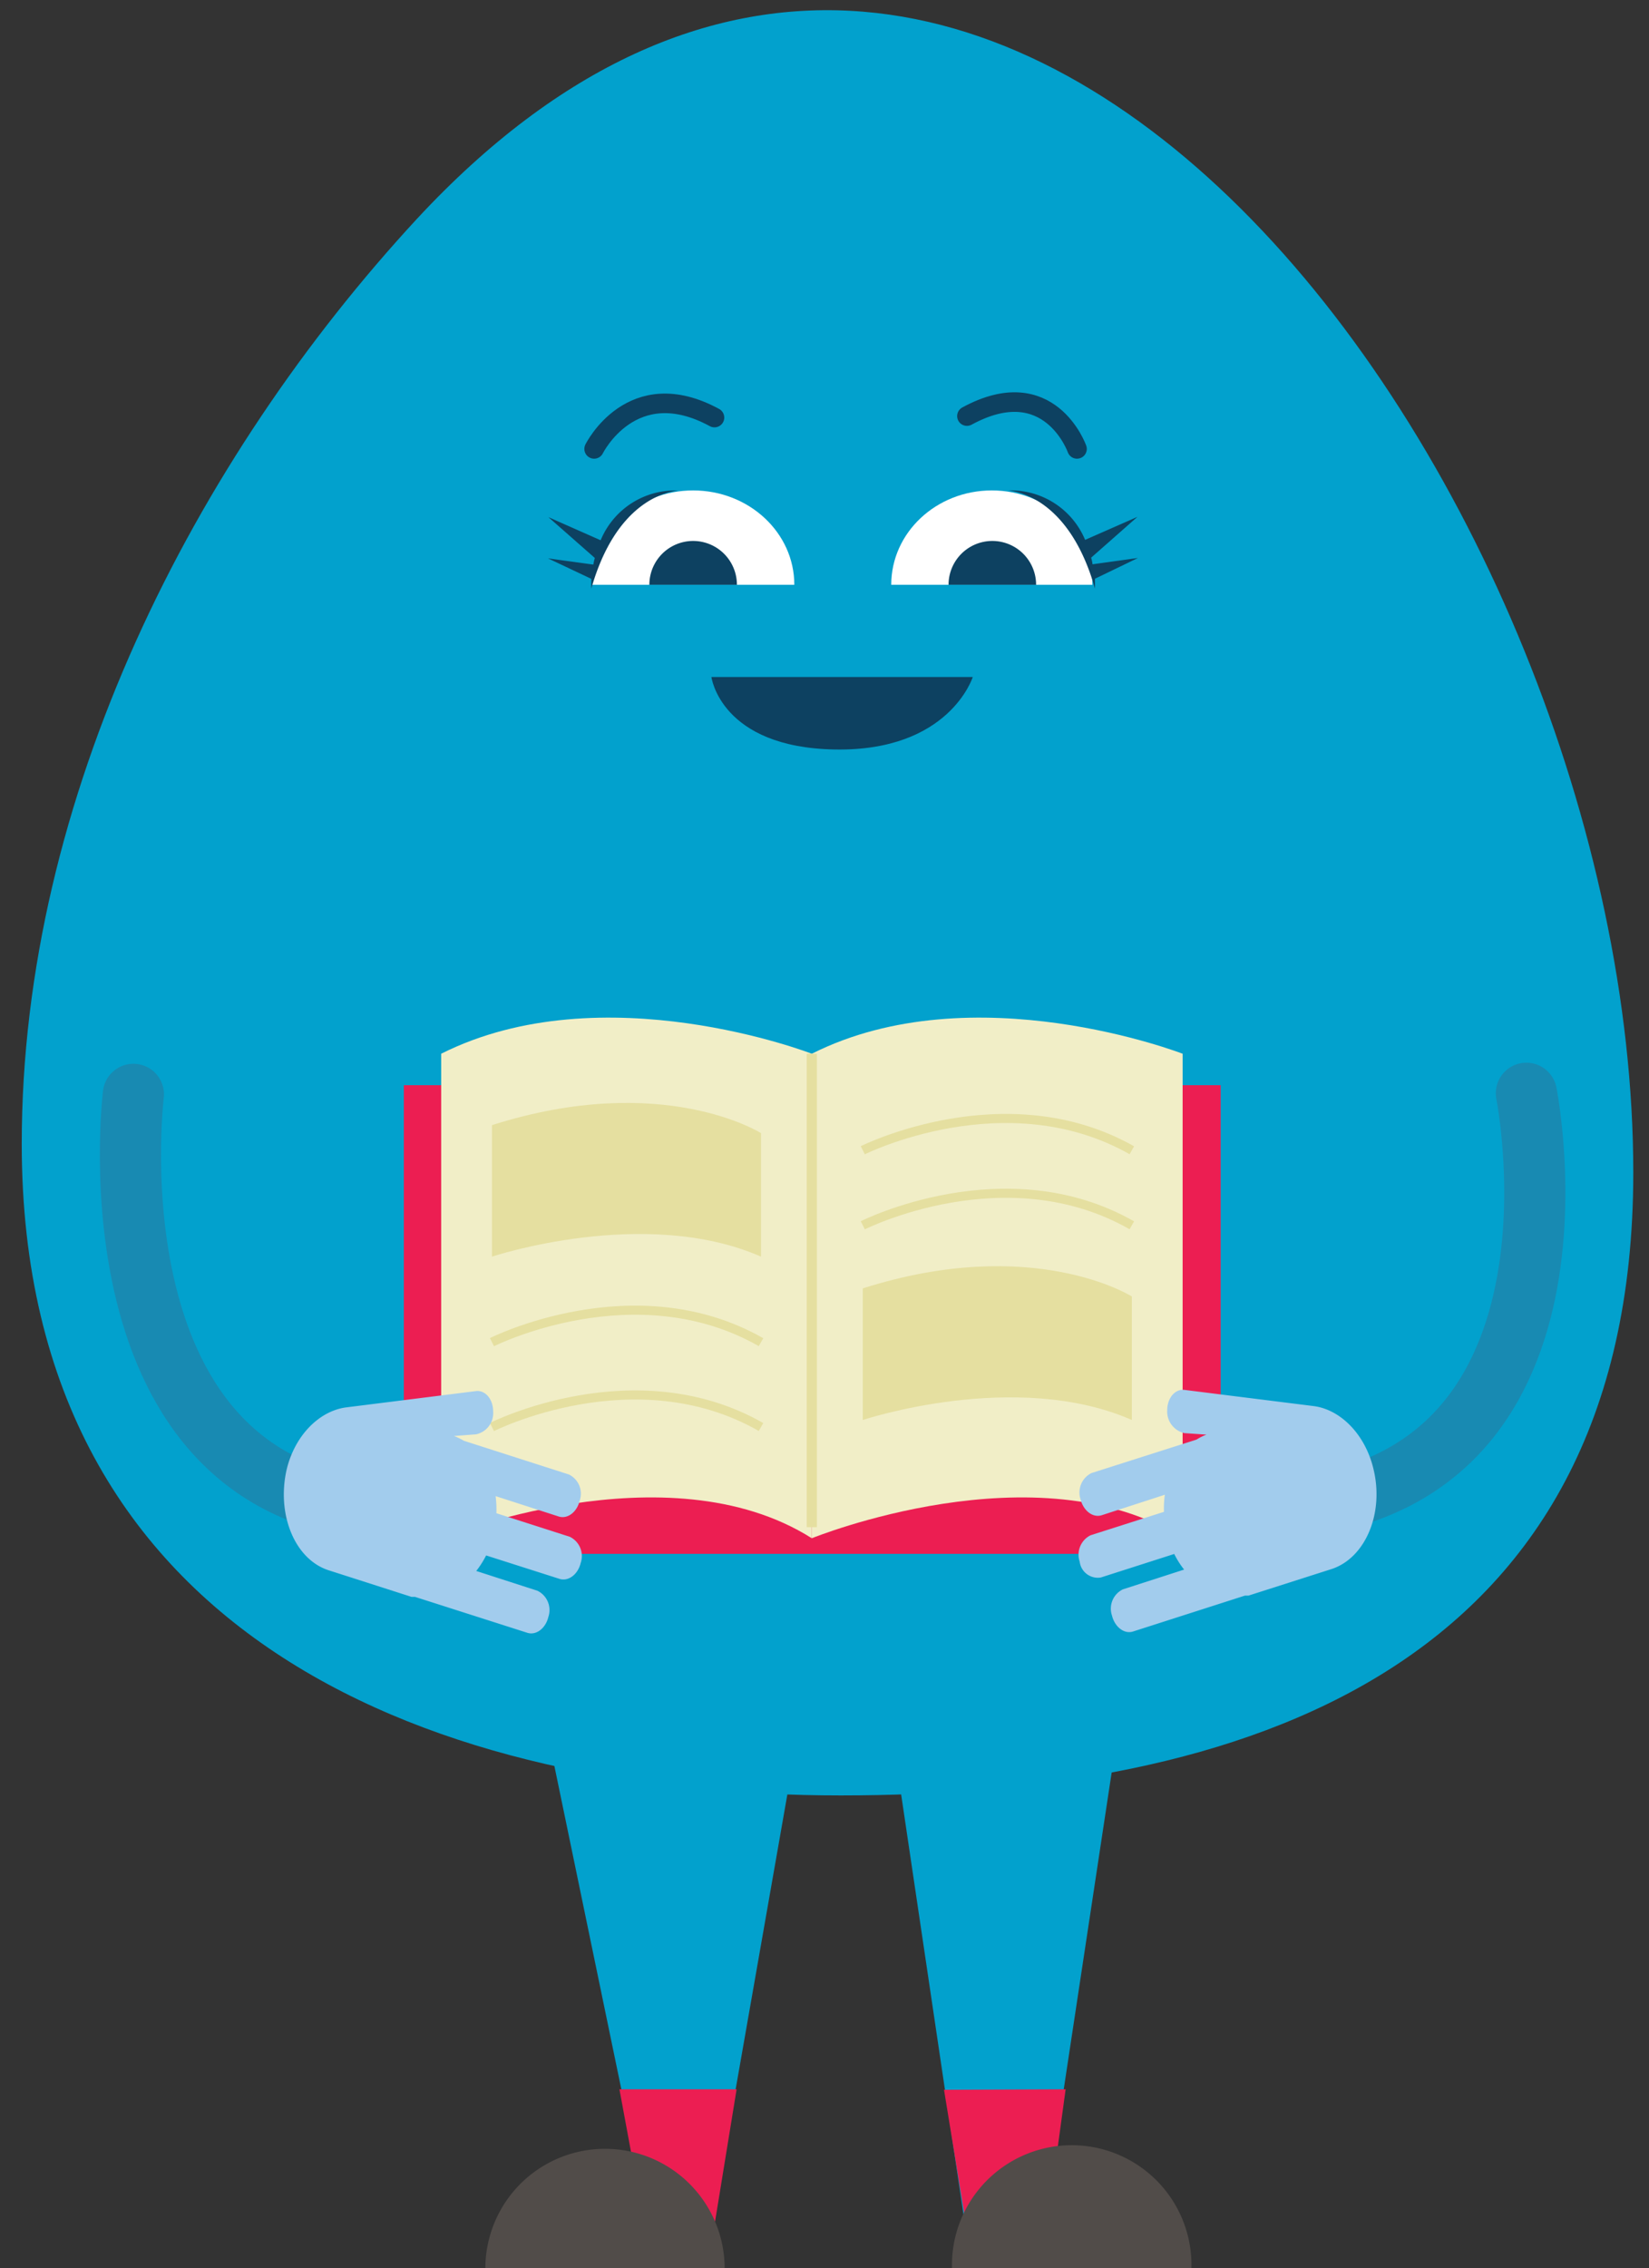<svg id="Layer_1" data-name="Layer 1" xmlns="http://www.w3.org/2000/svg" viewBox="0 0 166.89 229.4"><rect x="0" y="0" width="166.89" height="229.4" fill="#333333" stroke="none"/><defs><style>.cls-1{fill:#02a1cd;}.cls-2{fill:#ec1e52;}.cls-3,.cls-7,.cls-8,.cls-9{fill:none;stroke-miterlimit:10;}.cls-3{stroke:#0d4161;stroke-width:1.98px;}.cls-3,.cls-9{stroke-linecap:round;}.cls-4{fill:#0d4161;}.cls-5{fill:#fff;}.cls-6{fill:#f1eec7;}.cls-7,.cls-8{stroke:#e5dfa0;}.cls-7{stroke-width:1.03px;}.cls-8{stroke-width:0.92px;}.cls-9{stroke:#188ab2;stroke-width:6.19px;}.cls-10{fill:#a2cced;}.cls-11{fill:#e5dfa0;}.cls-12{fill:#514c49;}</style></defs><path class="cls-1" d="M2.2,115.68c0-35.1,17.45-69.17,40-93.55C100.46-40.6,165.3,50,165.3,118.58c0,50.65-40.1,63-80.21,63S2.2,166.33,2.2,115.68Z"/><rect class="cls-2" x="40.87" y="109.75" width="82.67" height="47.4"/><polyline class="cls-1" points="105.18 227.66 113.01 175.94 90.38 175.94 98.28 229.16 104.31 225.34"/><polyline class="cls-1" points="65.71 224.93 55.86 177.41 80.4 177.41 71.58 227.66 63.15 224.93"/><path class="cls-3" d="M60.13,45.4s3.81-7.72,12.18-3.17"/><path class="cls-3" d="M109,45.4s-2.78-7.87-11.14-3.32"/><path class="cls-4" d="M98.45,68.47S96.1,76,84.51,75.8,72,68.47,72,68.47Z"/><path class="cls-5" d="M90.2,59.14c0-5.27,4.55-9.54,10.18-9.54s10.18,4.27,10.18,9.54"/><path class="cls-4" d="M96,59.14a4.43,4.43,0,0,1,8.86,0"/><path class="cls-5" d="M59.92,59.14c0-5.27,4.58-9.54,10.23-9.54s10.24,4.27,10.24,9.54"/><path class="cls-4" d="M65.72,59.14a4.43,4.43,0,1,1,8.86,0"/><path class="cls-4" d="M60.79,54.64,55.5,52.3l4.7,4.13a6.31,6.31,0,0,0-.15.67l-4.59-.63,4.38,2.07c0,.34,0,.69,0,1,2.46-8.63,7.39-9.78,8.79-9.93A8.14,8.14,0,0,0,60.79,54.64Z"/><path class="cls-4" d="M115.17,56.43l-4.6.64a3.49,3.49,0,0,0-.14-.67l4.69-4.13-5.3,2.33a8.13,8.13,0,0,0-7.77-5c1.4.15,6.32,1.3,8.77,9.93v-1Z"/><path class="cls-6" d="M44.65,106.57v49s22.83-9.29,37.51,0v-49S61,98.35,44.65,106.57Z"/><path class="cls-6" d="M82.16,106.57v49s22.85-9.29,37.53,0v-49S98.49,98.35,82.16,106.57Z"/><line class="cls-7" x1="82.16" y1="106.57" x2="82.16" y2="154.45"/><path class="cls-8" d="M87.32,116.33s14.45-7.23,27.23,0"/><path class="cls-8" d="M87.32,123.92s14.45-7.29,27.23,0"/><path class="cls-8" d="M49.79,135.74s14.45-7.28,27.23,0"/><path class="cls-8" d="M49.79,144.32s14.45-7.29,27.23,0"/><path class="cls-9" d="M154.48,110.57s8.49,42.15-28.09,42.15"/><path class="cls-10" d="M133,142.21c2.67.37,5.16,2.83,6,6.34,1.1,4.48-.8,9-4.22,10.13l-8.42,2.69H126L114.68,165c-.89.29-1.85-.44-2.14-1.61a2.17,2.17,0,0,1,1.1-2.65l6.2-2a8.76,8.76,0,0,1-1-1.58l-7.43,2.38a1.85,1.85,0,0,1-2.14-1.61,2.19,2.19,0,0,1,1.1-2.66l7.43-2.37a10,10,0,0,1,.09-1.73l-6.38,2.07c-.9.29-1.86-.44-2.15-1.61a2.19,2.19,0,0,1,1.1-2.65l10.64-3.39a5.45,5.45,0,0,1,1-.5l-2.23-.15a2.24,2.24,0,0,1-1.74-2.31h0c0-1.21.76-2.14,1.69-2.07"/><path class="cls-9" d="M13.5,110.68S8.26,153,41.59,152.83"/><path class="cls-10" d="M35,142.34c-2.68.37-5.17,2.81-6,6.33-1,4.48.81,9,4.23,10.13l8.42,2.7H42l11.36,3.63c.89.29,1.86-.43,2.14-1.61a2.17,2.17,0,0,0-1.11-2.64l-6.19-2a9.7,9.7,0,0,0,1-1.57l7.43,2.37c.89.28,1.86-.44,2.14-1.61a2.16,2.16,0,0,0-1.11-2.65l-7.42-2.38a11.08,11.08,0,0,0-.08-1.73l6.38,2.06c.89.29,1.86-.44,2.13-1.61a2.15,2.15,0,0,0-1.1-2.64l-10.63-3.41a5.76,5.76,0,0,0-1-.48l2.24-.17a2.19,2.19,0,0,0,1.73-2.31h0c0-1.2-.74-2.13-1.68-2.07"/><path class="cls-11" d="M49.79,113.79v13.3s15.47-5.15,27.23,0V114.6S67.07,108.3,49.79,113.79Z"/><path class="cls-11" d="M87.32,130.3v13.31s15.47-5.15,27.23,0V131.12S104.6,124.81,87.32,130.3Z"/><polygon class="cls-2" points="62.69 211.3 74.55 211.3 71.78 228.29 65.84 228.29 62.69 211.3"/><polygon class="cls-2" points="95.54 211.35 107.85 211.3 105.53 228.29 98.31 228.29 95.54 211.35"/><path class="cls-12" d="M49.12,229.43a12.11,12.11,0,0,1,24.22,0h0"/><path class="cls-12" d="M96.35,229.43a12.12,12.12,0,1,1,24.23-.71v.71"/></svg>